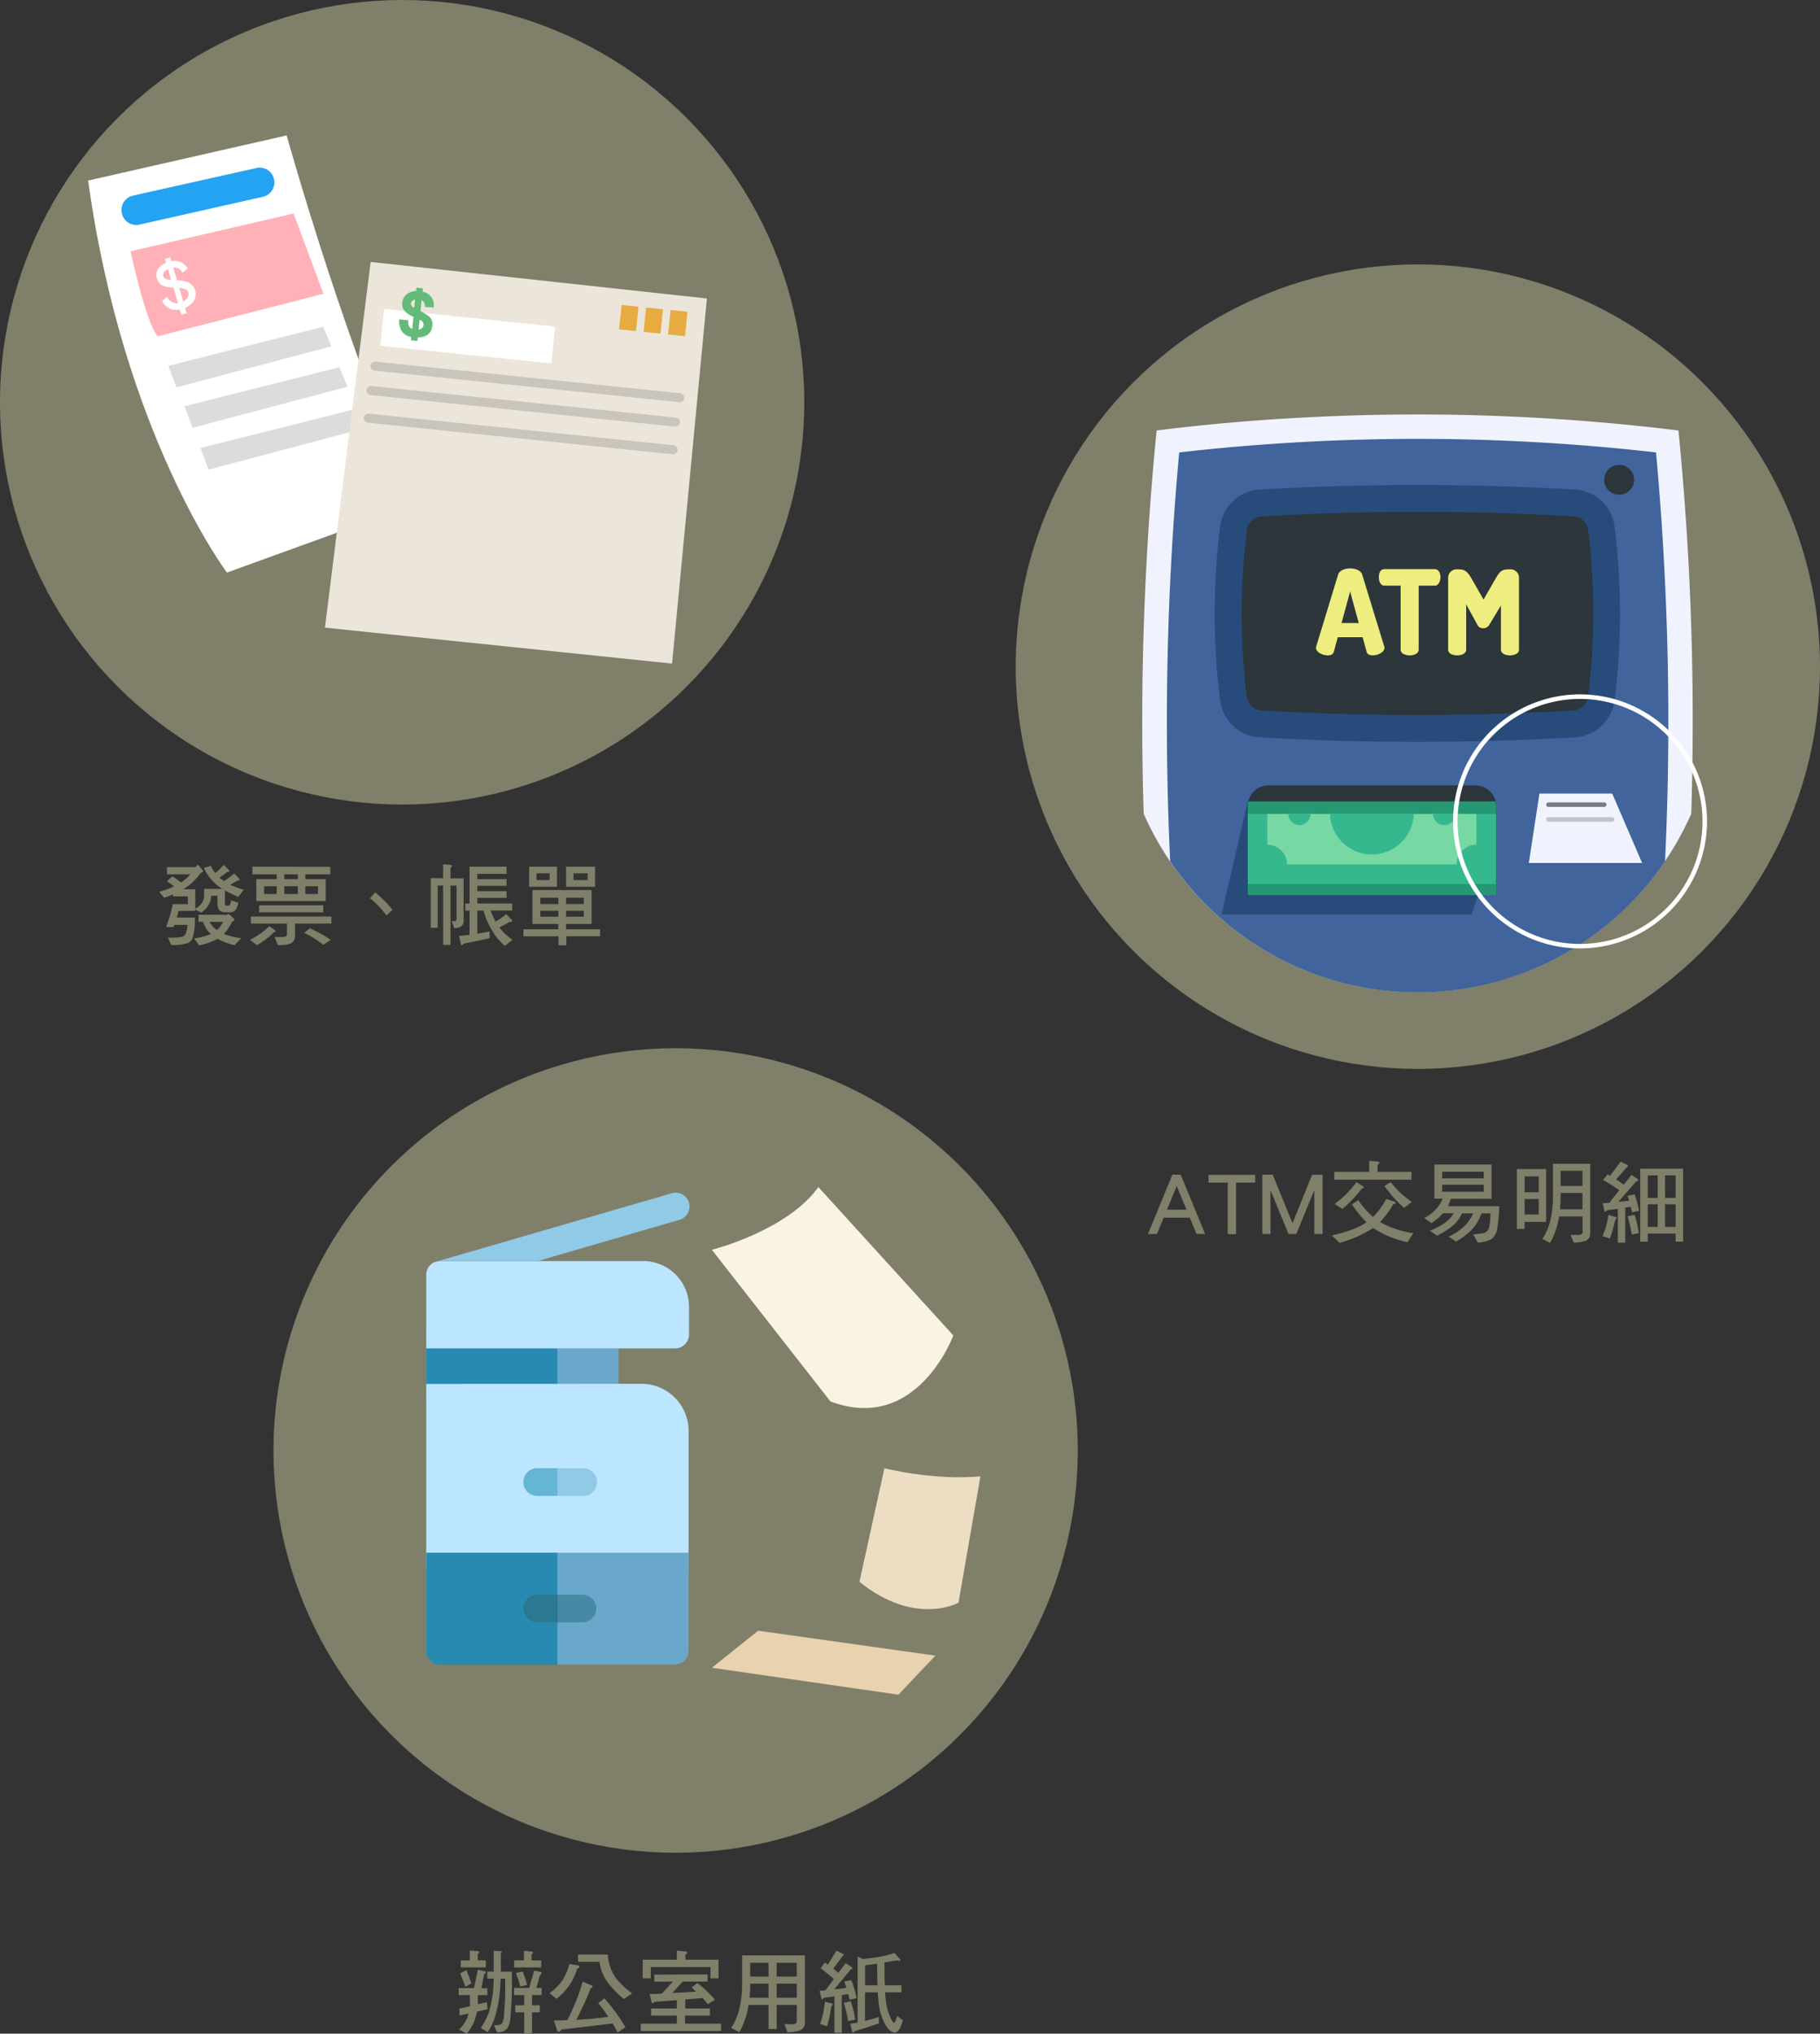 <svg xmlns="http://www.w3.org/2000/svg" viewBox="0 0 403.34 450.54"><rect x="0" y="0" width="403.34" height="450.54" fill="#333333" stroke="none"/><defs><style>.cls-1{fill:#7f7f6a;}.cls-2{fill:#fff;}.cls-3{fill:#24a3f2;}.cls-4{fill:#ffb1b7;}.cls-5{fill:#dcdcdc;}.cls-6{fill:#ece5d9;}.cls-7{fill:#e7ab42;}.cls-8{opacity:0.41;}.cls-9{fill:#959595;}.cls-10{fill:#64ba7b;}.cls-11{fill:#f0f3fd;}.cls-12{fill:#40649b;}.cls-13{fill:#274b7b;}.cls-14{fill:#2c363b;}.cls-15{fill:#eeee80;}.cls-16{fill:#259873;}.cls-17{fill:#36b88f;}.cls-18{fill:#77d8a4;}.cls-19{opacity:0.49;}.cls-20{opacity:0.2;}.cls-21{fill:#6aa8cb;}.cls-22{fill:#288ab1;}.cls-23{fill:#bce6ff;}.cls-24{fill:#90cae7;}.cls-25{fill:#4788a4;}.cls-26{fill:#2a7892;}.cls-27{fill:#65b5d5;}.cls-28{fill:#fbf3e2;}.cls-29{fill:#eddec3;}.cls-30{fill:#e8d2af;}</style></defs><g id="圖層_2" data-name="圖層 2"><g id="圖層_1-2" data-name="圖層 1"><circle class="cls-1" cx="89.12" cy="89.12" r="89.12"/><path class="cls-2" d="M19.53,40l44-10s13.89,49.95,29,81.54L50.29,126.85S27.32,96.31,19.53,40Z"/><path class="cls-3" d="M29.46,43.34l27.37-6.12a3.25,3.25,0,0,1,3.84,2.24h0a3.27,3.27,0,0,1-2.41,4.14L30.9,49.76A3.26,3.26,0,0,1,27,47.23v0A3.26,3.26,0,0,1,29.46,43.34Z"/><path class="cls-4" d="M28.94,55.67s3.28,15.59,6,18.84l36.73-9.42L65.07,47.3Z"/><polygon class="cls-5" points="37.3 81.05 71.64 72.39 73.43 76.72 39.09 85.82 37.3 81.05"/><polygon class="cls-5" points="40.88 90 75.22 81.34 77.01 85.67 42.67 94.78 40.88 90"/><polygon class="cls-5" points="44.44 99.26 78.78 90.6 80.57 94.93 46.23 104.04 44.44 99.26"/><polygon class="cls-6" points="82.14 58.03 72.01 139.05 148.94 147.01 156.66 66.13 82.14 58.03"/><path class="cls-2" d="M42.92,66.71a4.23,4.23,0,0,1-1.9,1.5l.34,1.18-1.17.34-.35-1.16a3.39,3.39,0,0,1-3.92-1.91l1.15-.9a2.33,2.33,0,0,0,2.37,1.42l-1-3.48a7,7,0,0,1-2.2-.37,2.31,2.31,0,0,1-1.44-1.58,2.55,2.55,0,0,1,.28-2.22,3.78,3.78,0,0,1,1.75-1.32l-.25-.87L37.73,57l.26.88a3.46,3.46,0,0,1,2.29.28,4.57,4.57,0,0,1,1.34,1.29l-1.17.95a3.24,3.24,0,0,0-.81-.86,1.85,1.85,0,0,0-1.24-.26l.83,2.82a8,8,0,0,1,2.41.42,2.82,2.82,0,0,1,1.62,1.83A2.75,2.75,0,0,1,42.92,66.71Zm-5.7-7.1c-.88.41-1.2,1-1,1.71.11.38.66.6,1.69.71Zm2.5,4.18.88,3a2.34,2.34,0,0,0,1-.91,1.38,1.38,0,0,0,.13-1.1C41.63,64.26,40.94,63.92,39.72,63.79Z"/><rect class="cls-2" x="99.54" y="55.42" width="8.21" height="38.12" transform="translate(18.92 169.93) rotate(-84.11)"/><rect class="cls-7" x="136.65" y="68.58" width="5.43" height="3.76" transform="translate(54.96 201.86) rotate(-84.11)"/><rect class="cls-7" x="142.07" y="69.14" width="5.43" height="3.76" transform="translate(59.27 207.75) rotate(-84.11)"/><rect class="cls-7" x="147.51" y="69.7" width="5.43" height="3.76" transform="translate(63.59 213.67) rotate(-84.11)"/><g class="cls-8"><path class="cls-9" d="M150.58,89.09h-.1L83,82.12a1,1,0,1,1,.21-2l67.48,7a1,1,0,0,1-.1,2Z"/></g><g class="cls-8"><path class="cls-9" d="M149.69,94.52h-.1l-67.49-7a1,1,0,0,1,.21-2l67.48,7a1,1,0,0,1,.89,1.1A1,1,0,0,1,149.69,94.52Z"/></g><g class="cls-8"><path class="cls-9" d="M149.06,100.64H149l-67.48-7a1,1,0,1,1,.21-2l67.48,7a1,1,0,0,1-.1,2Z"/></g><path class="cls-10" d="M92.58,74.76l-.08.77-1.44-.15.08-.73A3,3,0,0,1,89,73.29a4,4,0,0,1-.5-2.55l2,.2a2.63,2.63,0,0,0,.08,1.19,1.19,1.19,0,0,0,.78.73l.28-2.66a6,6,0,0,1-1.79-1.13,2.29,2.29,0,0,1-.7-2,2.65,2.65,0,0,1,1-1.88,3.44,3.44,0,0,1,2.06-.72l.07-.74,1.44.15-.07.74a3,3,0,0,1,2.45,3.5L94.14,68a1.39,1.39,0,0,0-.7-1.49l-.25,2.44a11.16,11.16,0,0,1,1.9,1.16,2.32,2.32,0,0,1,.73,2C95.64,73.83,94.57,74.71,92.58,74.76ZM92,66.35c-.57.15-.87.43-.92.86s.2.74.72,1Zm1,4.48L92.77,73a1.14,1.14,0,0,0,1.09-1C93.91,71.49,93.61,71.13,93,70.83Z"/><path class="cls-1" d="M43.36,192.1c.08-.1.14-.2.22-.32a.38.38,0,0,1,.24-.14c.12,0,.24.1.36.28l.7.85A.43.43,0,0,1,45,193c0,.15-.18.28-.54.4A13,13,0,0,1,40.64,197h2.64v4.3a4,4,0,0,0,1.4-1.16,2.9,2.9,0,0,0,.56-1.66v-1.56h4A11.09,11.09,0,0,1,48,196a9.66,9.66,0,0,1-2.8-3.77l1.56-.38a7.33,7.33,0,0,0,.94,1.56,14.74,14.74,0,0,0,1.88-1.8l1.14,1.14a.47.47,0,0,1,.1.26c0,.12-.16.16-.46.16-.56.45-1.14.86-1.72,1.27l.32.26c.2.17.44.33.68.5a16.91,16.91,0,0,0,2.28-1.71L53,194.67a.47.47,0,0,1,.1.26c0,.12-.16.16-.46.16-.54.32-1.08.62-1.62.92a19.33,19.33,0,0,0,3,1.1l-1.18,1.58a25.8,25.8,0,0,1-3-1.42v2.5c0,.58,0,.86.14.86h.56a.62.62,0,0,0,.36-.1,3.36,3.36,0,0,0,.34-1.06l1.58.54a3.5,3.5,0,0,1-.78,1.76,2,2,0,0,1-1.26.34H49.9c-1.14,0-1.7-.64-1.7-1.94v-1.72H46.8a4,4,0,0,1-.56,2,4.78,4.78,0,0,1-1.64,1.72l-1.32-.66v.28h-3.7c-.14.52-.28,1-.42,1.48h4a12.79,12.79,0,0,1-.46,4.44A1.88,1.88,0,0,1,41.4,209a11.46,11.46,0,0,1-3.44.36l-.78-1.64a15,15,0,0,0,3.18-.18,1.24,1.24,0,0,0,.76-.64,4.89,4.89,0,0,0,.4-2h-2.9l-.18.48H36.8a28.5,28.5,0,0,0,1.48-5.08h3.36v-1.72H38.36v-.44a20.88,20.88,0,0,1-2,.74l-1.08-1.32a17.71,17.71,0,0,0,3.3-1.18A16.44,16.44,0,0,0,37,195.25l1.16-1.1a13.1,13.1,0,0,1,1.94,1.36,2.86,2.86,0,0,0,.4-.28,9.07,9.07,0,0,0,1.66-1.54H37V192.1Zm6.92,10.57c.14-.1.22-.16.26-.16a.63.63,0,0,1,.38.16l.86.78a.41.41,0,0,1,.18.3c0,.14-.2.3-.56.48a9.9,9.9,0,0,1-1.78,2.66,5.23,5.23,0,0,0,.84.32,15.29,15.29,0,0,0,3,.62L52,209.39a14.93,14.93,0,0,1-3-1l-.78-.4a15,15,0,0,1-4.08,1.44L43,207.91a21.57,21.57,0,0,0,2.6-.56,10.38,10.38,0,0,0,1.14-.46l-.06,0A5.5,5.5,0,0,1,45.34,205a4,4,0,0,1-.34-.8H44v-1.56Zm-3.48,2.08a4.53,4.53,0,0,0,1.26,1.3s0,0,0,0a5.94,5.94,0,0,0,1.38-1.82h-3A2.7,2.7,0,0,0,46.8,204.75Z"/><path class="cls-1" d="M60.9,206.05c.12.12.2.2.2.28s-.12.16-.32.16a20.41,20.41,0,0,1-3.82,2.9l-1.58-1.18a17.22,17.22,0,0,0,4.3-3Zm12.54-3v1.56H65.38v2.74a1.72,1.72,0,0,1-.74,1.52c-.4.34-1.44.52-3.08.52l-.7-1.8H62.6c.6,0,.94-.18,1-.54v-2.44h-8v-1.56Zm-.24-11v1.65H67.66v1.08h4.52v4.84H56.8v-4.84h4.52v-1.08H55.94V192Zm-1.56,8.51v1.56H57.42v-1.56Zm-10.32-4.22h-2.8v1.72h2.8Zm4.7-2.64H63v1.08H66Zm0,2.64H63v1.72H66Zm7.26,11.88-1.64,1.1a22.16,22.16,0,0,0-4.22-2.66l1.26-1A28.68,28.68,0,0,1,73.28,208.21Zm-2.82-11.88h-2.8v1.72h2.8Z"/><path class="cls-1" d="M85.64,202.81A19.86,19.86,0,0,0,82,199l1.16-1.3A27,27,0,0,1,87,201.57Z"/><path class="cls-1" d="M98.2,194.6v-3.12l1.52.12c.28,0,.44.08.44.2s-.12.26-.32.46v2.34h2.9v9.31a1.41,1.41,0,0,1-.8,1.46,3.14,3.14,0,0,1-1.24.26l-.62-1.56.76,0c.22,0,.34-.22.34-.6v-7.26H99.84v13.12H98.2V196.19H97v9.36H95.46v-11H98.2Zm14.06-1h-6.48v1.17h6.48v1.48h-6.48v1.18h6.48v1.48h-6.48v1.26h7.74v1.56h-4.78a13.27,13.27,0,0,0,1.1,2.44,17.67,17.67,0,0,0,2.34-1.66l1.22,1.26a.58.58,0,0,1,.12.3c0,.12-.2.16-.56.16-.74.44-1.5.84-2.28,1.22a12.43,12.43,0,0,0,2.92,2.76l-1.72,1.34a12.7,12.7,0,0,1-2.5-2.88,17.06,17.06,0,0,1-2.22-4.94h-1.38v5.1c.92-.14,1.84-.3,2.74-.5v1.5c-1.24.3-3.16.72-5.78,1.24-.14.2-.28.32-.4.32s-.2-.1-.22-.3l-.4-1.74c.8-.06,1.58-.14,2.34-.26v-5.36h-.94v-1.56h.94V192h8.2Z"/><path class="cls-1" d="M131.1,197.19v7.5h-5.64v1.18H133v1.56h-7.5v2h-1.72v-2H116v-1.56h7.72v-1.18H118v-7.5ZM123.44,192v4.45h-6.18V192Zm-1.64,1.48h-2.9v1.49h2.9Zm1.94,6.81v-1.42h-4v1.42Zm0,1.48h-4v1.32h4Zm8.14-9.77v4.45h-6.42V192Zm-6.42,8.29h3.92v-1.42h-3.92Zm3.92,1.48h-3.92v1.32h3.92Zm.86-8.29H127.1v1.49h3.14Z"/><path class="cls-1" d="M265.16,273.38l-1.48-3.62h-5.8l-1.48,3.62h-2l5.42-13.14h1.84l5.42,13.14Zm-4.38-10.62L258.62,268h4.32Z"/><path class="cls-1" d="M273.92,262v11.42h-1.84V262h-4.26v-1.72h10.36V262Z"/><path class="cls-1" d="M291.28,273.38v-9.72l-4,9.72h-1.72l-4-9.72v9.72h-1.82V260.24h2.32L286.44,271l4.34-10.74h2.32v13.14Z"/><path class="cls-1" d="M309.1,266.24a.25.25,0,0,1,.2.24c0,.14-.2.24-.56.32a18.3,18.3,0,0,1-2.9,3.92.42.42,0,0,0,.12.08,21.47,21.47,0,0,0,7.25,2.4l-1.27,2a22,22,0,0,1-7.52-3.08c-.06,0-.1-.06-.1-.08l0,0a26.28,26.28,0,0,1-7.44,3.3l-1.72-1.64q5.37-1.23,7.68-2.94a22.85,22.85,0,0,1-3.22-3.94l1.4-.94a19,19,0,0,0,3.26,3.72,15.81,15.81,0,0,0,2.92-4Zm-3.9-8.92c.32,0,.5.12.5.26s-.14.26-.4.46v1.58h7.5v1.72H295.7v-1.72h7.74v-2.44Zm-3.3,5.38c.24.14.36.26.36.34s-.14.24-.4.24a30.77,30.77,0,0,1-4.36,4.54l-1.72-1.1a22.22,22.22,0,0,0,4.84-4.84Zm11,3.56-1.72,1.32a26.68,26.68,0,0,1-4.36-4.84l1.4-.86A18.9,18.9,0,0,0,312.88,266.26Z"/><path class="cls-1" d="M330.54,258v7.58h-9a12,12,0,0,1-.68,1.64h11.4a33.54,33.54,0,0,1-.46,5,3.63,3.63,0,0,1-1.18,2.24,7,7,0,0,1-3.12.82l-1-1.8,2-.24A1.73,1.73,0,0,0,330,272a16.53,16.53,0,0,0,.32-3.18h-2a10.68,10.68,0,0,1-1.88,3.32,15.9,15.9,0,0,1-3.76,2.92l-1.64-1.1a13.08,13.08,0,0,0,3.7-2.52,9.65,9.65,0,0,0,1.74-2.62H324a8,8,0,0,1-1.82,2.54,15.62,15.62,0,0,1-3.74,2.38l-1.58-1.1a13.13,13.13,0,0,0,3.7-2,8.09,8.09,0,0,0,1.62-1.86h-2.4a12.22,12.22,0,0,1-2.52,2.18l-1.64-1.1a10,10,0,0,0,2.8-2.16,8.55,8.55,0,0,0,1.28-2.14h-1.82V258Zm-1.72,3.06v-1.48H319.6v1.48Zm0,1.4H319.6v1.56h9.22Z"/><path class="cls-1" d="M342.64,259V270.7h-4.76v1.56h-1.72V259ZM341,264.14v-3.52h-3.12v3.52Zm0,4.92v-3.44h-3.12v3.44Zm3.14-11.24h8.28v15.54A1.65,1.65,0,0,1,351,275a8.32,8.32,0,0,1-2.24.3l-.7-1.72,1.86,0c.52,0,.8-.26.8-.74v-3.36h-5.18c-.08.44-.18.84-.26,1.24a15.52,15.52,0,0,1-1.76,4.62l-1.7-.86a13.51,13.51,0,0,0,1.74-4,22.89,22.89,0,0,0,.6-5.18v-7.42Zm6.56,10.08v-3.6h-4.84v.94c0,.92-.06,1.82-.14,2.66Zm0-5.16v-3.36h-4.84v3.36Z"/><path class="cls-1" d="M358,269.6q.24.06.24.24a.69.69,0,0,1-.32.48,23.72,23.72,0,0,1-1.16,4.06l-1.64-.54a11,11,0,0,0,.72-1.84,23,23,0,0,0,.6-2.86ZM360.5,258c.18.1.28.18.28.26s-.12.28-.32.4l-2.3,2.62,1.7,1.16,1.7-2.14,1.28.84a.41.41,0,0,1,.2.32c0,.12-.14.2-.4.24l-4,4.56c.82-.08,1.62-.16,2.4-.28q-.18-.57-.36-1.08l1.56-.3a20.28,20.28,0,0,1,1,3.66l-1.56.32c-.1-.44-.2-.84-.28-1.22l-1.22.18v7.76h-1.64V267.8l-2.42.32c-.14.22-.26.32-.38.32s-.2-.08-.2-.26l-.36-1.62c.5,0,1-.06,1.48-.1l2.2-2.78q-1.65-1.17-3.6-2.28l1-1.24.56.34,2.34-3.16Zm2.7,15.18-1.56.32a39.35,39.35,0,0,0-.94-4.06l1.56-.32A28.63,28.63,0,0,1,363.2,273.2ZM373,258.9v16.18h-1.65v-1.8h-6.18v1.8H363.5V258.9Zm-5.63,6.5v-5h-2.2v5Zm0,6.4v-5h-2.2v5Zm1.64-6.4h2.34v-5H369Zm2.34,6.4v-5H369v5Z"/><path class="cls-1" d="M107.3,436.7c.24,0,.36.12.36.26s-.14.3-.38.46l-.6,3.06H108V442h-2.1v1.64c0,.14,0,.26,0,.38l2-.46.16,1.56-2.36.54a13.16,13.16,0,0,1-.44,1.7,9,9,0,0,1-1.82,3.14l-1.72-.86a7.5,7.5,0,0,0,1.82-2.62c.12-.32.22-.64.3-.94l-2,.44L101.8,445l2.34-.54c0-.28,0-.54,0-.78V442h-2.5v-1.56h3.4l.88-4.08Zm-2.84,2.68-1.32.78c-.36-1-.76-2-1.18-3l1.42-.7C103.78,437.48,104.14,438.44,104.46,439.38Zm1.28-7.14c.28,0,.44.12.44.26s-.1.22-.3.4v1.4h1.78v1.56h-5.54V434.3h2v-2.18Zm3.68,4.56c0-1.32,0-2.86,0-4.62l1.42.08c.24,0,.38.08.38.16a.73.73,0,0,1-.24.32c0,1.52,0,2.86,0,4.06h2.46a94.72,94.72,0,0,1-.3,9.92,5.17,5.17,0,0,1-.78,2.72,2.75,2.75,0,0,1-2.2.8l-.7-1.56c1,0,1.62-.16,1.82-.48a4.25,4.25,0,0,0,.42-1.76,78.79,78.79,0,0,0,.26-8.08h-1c-.08,1.64-.18,3-.32,4a25.06,25.06,0,0,1-.86,4.16,14.47,14.47,0,0,1-1.68,3.7l-1.56-.94a14.18,14.18,0,0,0,1.82-3.54,26.07,26.07,0,0,0,.86-4.22c.08-.72.14-1.78.2-3.18H108V436.8Zm8.26-4.48c.3,0,.46.12.46.26s-.12.22-.32.4v1.32h2.12v1.56h-6V434.3h2.18v-2.12Zm2,4.52c.24,0,.36.14.36.28s-.14.3-.38.46l-.78,2.82h1.16V442H117.9v2.26h1.72v1.56H117.9v4.7h-1.72v-4.7h-2v-1.56h2V442h-2.26V440.4h3.36l1.1-3.84Zm-2.92,2.92-1.48.32a22.7,22.7,0,0,0-.94-3l1.5-.32A18.52,18.52,0,0,1,116.8,439.76Z"/><path class="cls-1" d="M128.12,435.4c.2.08.32.18.32.3s-.18.32-.54.48a12.82,12.82,0,0,1-4.6,6.64l-1.5-1.26a11.26,11.26,0,0,0,2.94-3,12.24,12.24,0,0,0,1.44-3.46Zm2.82,4.38c.26.08.4.18.4.3s-.16.26-.46.46a74.06,74.06,0,0,1-3.16,6.94c2.48-.14,4.86-.36,7.1-.68a32.69,32.69,0,0,0-2.24-3l1.34-1.1a38.5,38.5,0,0,1,4.68,6.4l-1.72,1.18c-.36-.72-.74-1.38-1.1-2l-11.32,1.34c-.24.32-.44.48-.62.48a.33.33,0,0,1-.38-.32l-.72-2.18c1,0,2,0,3-.08a34.89,34.89,0,0,0,1.52-3.26,43.72,43.72,0,0,0,1.88-5.26ZM134.7,433a10,10,0,0,0,1.78,5.2,18.9,18.9,0,0,0,3.6,3.4l-1.78,1.26a17.75,17.75,0,0,1-4-4.24,9.09,9.09,0,0,1-1.42-4h-4.78V433Z"/><path class="cls-1" d="M156.8,437.42V439h-5.48L149,441.52q2.7-.12,5.28-.3c-.36-.32-.7-.62-1-.9l1.24-1a23.67,23.67,0,0,1,3.92,3.68l-1.58,1c-.38-.48-.76-.92-1.14-1.36-1.06.1-2.34.2-3.86.32v2h5.48v1.56H151.8v1.8h8v1.64H142v-1.64h8v-1.8H144.3v-1.56H150v-1.84c-1.5.12-3.16.24-5,.36-.14.22-.28.32-.4.32s-.2-.1-.22-.3l-.4-1.74c.9,0,1.8-.06,2.7-.1l2.44-2.64H145v-1.56Zm-5-5.1c.32,0,.5.12.5.26s-.14.26-.4.46v1.1h7.34v4.14h-1.78v-2.5H144.22v2.5h-1.78v-4.14H150v-2Z"/><path class="cls-1" d="M164.46,433.2h13.92v15a1.73,1.73,0,0,1-1.52,1.72,9.39,9.39,0,0,1-2.32.32l-.7-1.8,1.92,0c.54,0,.82-.26.82-.74v-3.52h-4.46v5.32h-1.8v-5.32H165.9c-.08.44-.16.84-.24,1.24a17,17,0,0,1-1.82,4.78l-1.8-.94a13.34,13.34,0,0,0,1.8-4.16,23.51,23.51,0,0,0,.62-5.38V433.2Zm5.86,9.38v-3.12h-4.06v.22a27,27,0,0,1-.16,2.9Zm0-4.68v-3.06h-4.06v3.06Zm1.8,0h4.46v-3.06h-4.46Zm0,4.68h4.46v-3.12h-4.46Z"/><path class="cls-1" d="M186.68,432.78c.18.1.28.18.28.26a.46.46,0,0,1-.3.4l-2,2.7,1.14.92,1.62-2.14,1.28.84a.48.48,0,0,1,.2.34c0,.12-.14.2-.4.24l-3.62,4.38c.92-.08,1.84-.2,2.72-.34-.16-.48-.34-1-.5-1.4l1.56-.3a22.19,22.19,0,0,1,1.18,4l-1.56.32c-.1-.42-.2-.84-.3-1.24l-1.42.24v8.34h-1.64v-8.08c-.72.12-1.52.22-2.36.34-.12.22-.26.32-.38.32s-.18-.08-.18-.28l-.36-1.6c.44,0,.88-.06,1.28-.1l1.88-2.52c-1.08-.92-2.06-1.7-2.94-2.38l.94-1.26c.22.16.44.32.66.46l1.92-3.1Zm-2.36,11.06c.14,0,.22.1.22.22s-.12.3-.32.48a31,31,0,0,1-.92,4.36l-1.58-.54a10.87,10.87,0,0,0,.6-1.92,27.55,27.55,0,0,0,.5-3Zm5.22,3.58-1.56.32a33.39,33.39,0,0,0-1-4.06l1.56-.32A24.61,24.61,0,0,1,189.54,447.42Zm8.4-13c-.64.12-1.28.24-1.92.34,0,2,0,3.72.08,5.06h3.68v1.56h-3.62c0,.52.06.94.1,1.28a12.32,12.32,0,0,0,1,4.12c.36.88.66,1.32.88,1.32s.38-.48.7-1.48l1.24.94a9.55,9.55,0,0,1-.7,1.88c-.32.56-.68.86-1.08.86-.66,0-1.32-.54-2-1.6a12.41,12.41,0,0,1-1.56-4.88c-.08-.68-.16-1.5-.2-2.44h-2.84v6.32q1.56-.36,3.06-.84v1.4c-1.14.42-2.92,1-5.32,1.72-.14.2-.26.32-.38.32s-.22-.1-.22-.28l-.42-1.68c.56-.08,1.1-.16,1.64-.28V433.44l1.16.56q1.71-.18,3.3-.42a23,23,0,0,0,3.68-.92l1.14,1.24a.57.57,0,0,1,.18.4c0,.12-.06.16-.16.16l-.46-.14A5.54,5.54,0,0,0,197.94,434.44Zm-3.56.62-2.66.36v4.42h2.76C194.42,438.44,194.38,436.84,194.38,435.06Z"/><circle class="cls-1" cx="314.22" cy="147.69" r="89.12"/><path class="cls-11" d="M374.81,180.28a66.32,66.32,0,0,1-121.35,0q-.86-27.33.58-54.68.79-15.11,2.28-30.23,16-2,32-2.84a473.35,473.35,0,0,1,51.65,0q16,.87,32,2.84,1.49,15.12,2.28,30.23Q375.66,152.94,374.81,180.28Z"/><path class="cls-12" d="M369,190.81a66.28,66.28,0,0,1-109.67,0,653.54,653.54,0,0,1,2-90.58,466.76,466.76,0,0,1,105.67,0A653.68,653.68,0,0,1,369,190.81Z"/><path class="cls-13" d="M349,163.35a610.86,610.86,0,0,1-69.79,0,9.41,9.41,0,0,1-8.82-8.22,155.57,155.57,0,0,1,0-38.45,9.41,9.41,0,0,1,8.82-8.23,610.86,610.86,0,0,1,69.79,0,9.41,9.41,0,0,1,8.82,8.23,155.57,155.57,0,0,1,0,38.45A9.41,9.41,0,0,1,349,163.35Z"/><path class="cls-14" d="M314.13,158.4c-11.46,0-23.09-.33-34.55-1a3.46,3.46,0,0,1-3.26-3,151.51,151.51,0,0,1,0-37,3.46,3.46,0,0,1,3.26-3c11.46-.66,23.09-1,34.55-1s23.1.33,34.56,1a3.46,3.46,0,0,1,3.26,3,151.51,151.51,0,0,1,0,37,3.46,3.46,0,0,1-3.26,3C337.23,158.07,325.6,158.4,314.13,158.4Z"/><path class="cls-14" d="M331.52,178.54v3.81a4.68,4.68,0,0,1-.14,1.14,4.58,4.58,0,0,1-4.43,3.44H281.1a4.58,4.58,0,0,1-4.43-3.44,4.68,4.68,0,0,1-.14-1.14v-3.81a4.48,4.48,0,0,1,.12-1A4.58,4.58,0,0,1,281.1,174H327a4.58,4.58,0,0,1,4.45,3.53A4.48,4.48,0,0,1,331.52,178.54Z"/><path class="cls-15" d="M291.64,143.52a1.18,1.18,0,0,1,.05-.29l4.86-15.94c.29-.91,1.46-1.36,2.66-1.36s2.38.45,2.67,1.36l4.89,15.94a2,2,0,0,1,.05.29c0,1-1.49,1.67-2.61,1.67-.66,0-1.18-.21-1.34-.75l-.89-3.27h-5.51l-.89,3.27c-.15.54-.68.75-1.33.75C293.13,145.19,291.64,144.49,291.64,143.52Zm9.48-5.49-1.91-7-1.9,7Z"/><path class="cls-15" d="M318,126.09c.86,0,1.23.94,1.23,1.8s-.44,1.86-1.23,1.86h-3.6v14.19c0,.84-1,1.25-2,1.25s-2-.41-2-1.25V129.75h-3.61c-.78,0-1.22-.86-1.22-1.86s.36-1.8,1.22-1.8Z"/><path class="cls-15" d="M330.05,138.42a1.49,1.49,0,0,1-1.36.76,1.32,1.32,0,0,1-1.28-.76l-2.48-4.54v10.06c0,.83-1,1.25-2,1.25s-2-.42-2-1.25V128.13a1.89,1.89,0,0,1,2-2c1.46,0,2.09.16,3.16,2l2.69,4.7,2.69-4.7c1.07-1.88,1.7-2,3.16-2a1.88,1.88,0,0,1,2,2v15.81c0,.83-1,1.25-2,1.25s-2-.42-2-1.25v-9.8Z"/><path class="cls-13" d="M326.11,202.56H270.72l5.81-25.06,55,9.55Z"/><path class="cls-16" d="M331.52,178.54v3.81a4.68,4.68,0,0,1-.14,1.14H276.67a4.68,4.68,0,0,1-.14-1.14v-3.81a4.48,4.48,0,0,1,.12-1H331.4A4.48,4.48,0,0,1,331.52,178.54Z"/><path class="cls-16" d="M276.53,182.78h55V198.3h-55Z"/><path class="cls-17" d="M276.53,180.32h55v15.51h-55Z"/><path class="cls-18" d="M327.19,180.32v6.81a4.37,4.37,0,0,0-4.36,4.37H285.22a4.37,4.37,0,0,0-4.36-4.37v-6.81Z"/><path class="cls-17" d="M294.74,180.32a9.29,9.29,0,0,0,18.57,0"/><path class="cls-17" d="M285.51,180.32a2.47,2.47,0,0,0,4.94,0"/><path class="cls-17" d="M317.6,180.32a2.47,2.47,0,0,0,4.94,0"/><path class="cls-14" d="M362.13,106.29a3.31,3.31,0,1,1-3.3-3.3A3.3,3.3,0,0,1,362.13,106.29Z"/><polygon class="cls-11" points="341.16 175.8 338.81 191.18 363.92 191.18 357.29 175.8 341.16 175.8"/><g class="cls-19"><path d="M355.52,178.76H343.16a.5.5,0,0,1-.5-.5.5.5,0,0,1,.5-.5h12.36a.5.5,0,0,1,.5.5A.5.5,0,0,1,355.52,178.76Z"/></g><g class="cls-20"><path d="M357.26,182.05h-14.1a.5.5,0,0,1,0-1h14.1a.5.5,0,0,1,0,1Z"/></g><path class="cls-2" d="M350.17,210.11A28.14,28.14,0,1,1,378.3,182,28.16,28.16,0,0,1,350.17,210.11Zm0-55.27A27.14,27.14,0,1,0,377.3,182,27.16,27.16,0,0,0,350.17,154.84Z"/><circle class="cls-1" cx="149.73" cy="321.34" r="89.12"/><path class="cls-21" d="M94.46,295.63v14a3.07,3.07,0,0,0,3.07,3.07H134a3.07,3.07,0,0,0,3.07-3.07v-14a3.06,3.06,0,0,0-3.07-3.07H97.53A3.06,3.06,0,0,0,94.46,295.63Z"/><path class="cls-22" d="M94.46,295.63v14a3.07,3.07,0,0,0,3.07,3.07h26V292.56h-26A3.06,3.06,0,0,0,94.46,295.63Z"/><path class="cls-23" d="M96.19,279.66h0l1-.28a2.23,2.23,0,0,1,.37,0h45a10.13,10.13,0,0,1,10.13,10.13v6.14a3.07,3.07,0,0,1-3.07,3.07H94.46V282.43A3.07,3.07,0,0,1,96.19,279.66Z"/><path class="cls-24" d="M148.71,264.4a3.07,3.07,0,1,1,1.7,5.89l-31.18,9.07H97.53a2.23,2.23,0,0,0-.37,0Z"/><path class="cls-23" d="M94.46,306.59V347a3.06,3.06,0,0,0,3.07,3.07h52a3.07,3.07,0,0,0,3.07-3.07V317a10.43,10.43,0,0,0-10.44-10.43Z"/><path class="cls-21" d="M94.46,365.69a3.06,3.06,0,0,0,3.07,3.07h52a3.07,3.07,0,0,0,3.07-3.07V344H94.46Z"/><path class="cls-22" d="M94.46,344v21.74a3.06,3.06,0,0,0,3.07,3.07h26V344Z"/><path class="cls-25" d="M116,356.35a3.08,3.08,0,0,1,3.07-3.07h10a3.07,3.07,0,1,1,0,6.14H119A3.07,3.07,0,0,1,116,356.35Z"/><path class="cls-26" d="M116,356.35a3.07,3.07,0,0,0,3.07,3.07h4.52v-6.14H119A3.08,3.08,0,0,0,116,356.35Z"/><path class="cls-24" d="M116,328.34a3.07,3.07,0,0,1,3.07-3.07h10a3.07,3.07,0,1,1,0,6.13H119A3.07,3.07,0,0,1,116,328.34Z"/><path class="cls-27" d="M116,328.34A3.07,3.07,0,0,0,119,331.4h4.52v-6.13H119A3.07,3.07,0,0,0,116,328.34Z"/><path class="cls-28" d="M157.76,276.88s16.62-4.16,23.61-13.89l29.9,32.86s-8,21.85-27.24,14.62Z"/><path class="cls-29" d="M196,325.27s10.86,2.77,21.28,1.8l-4.87,28s-9.54,5.33-21.95-4.63Z"/><polygon class="cls-30" points="157.76 369.48 168.01 361.26 207.3 366.79 199.1 375.44 157.76 369.48"/></g></g></svg>